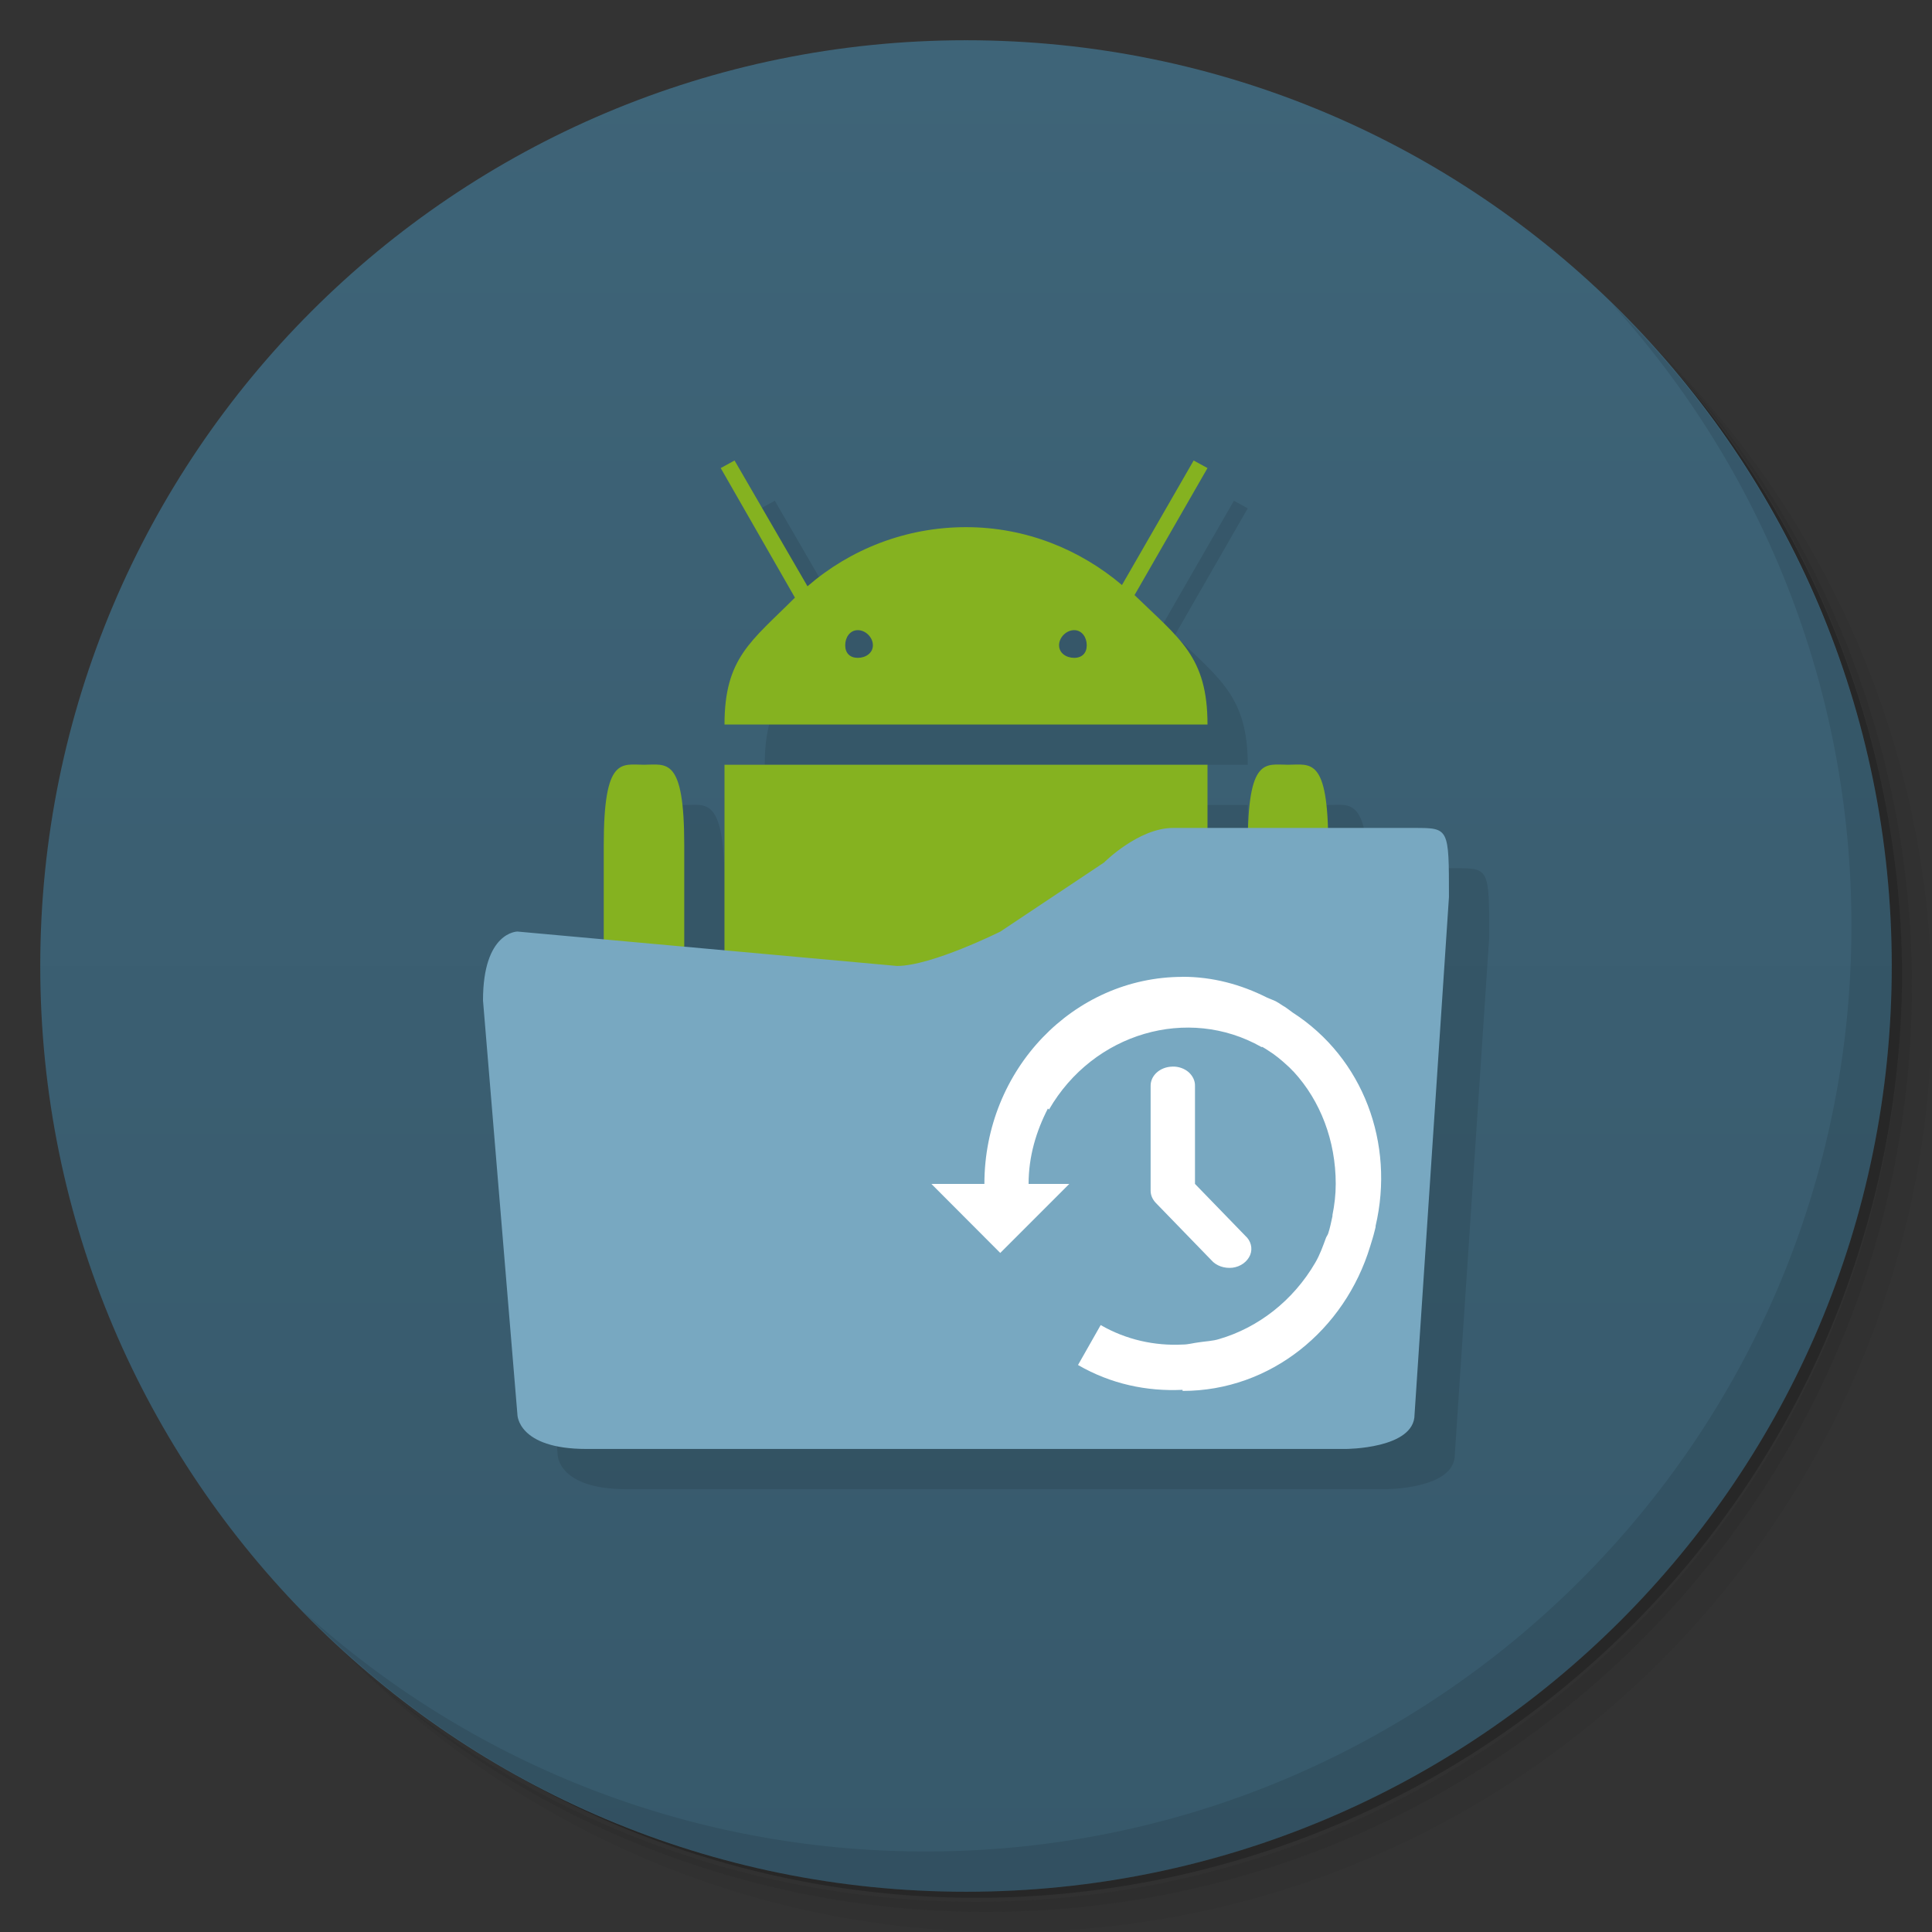 <?xml version="1.0" encoding="UTF-8"?>
<svg version="1.1" viewBox="0 0 48 48" xmlns="http://www.w3.org/2000/svg" xmlns:cc="http://creativecommons.org/ns#" xmlns:dc="http://purl.org/dc/elements/1.1/" xmlns:rdf="http://www.w3.org/1999/02/22-rdf-syntax-ns#" xmlns:xlink="http://www.w3.org/1999/xlink">
 <rect x="0" y="0" width="48" height="48" fill="#333333" stroke="none"/>
 <defs>
  <linearGradient id="linearGradient3764" x2="0" y1="47" y2="1" gradientUnits="userSpaceOnUse">
   <stop stop-color="#37596b" offset="0"/>
   <stop stop-color="#3e6478" offset="1"/>
  </linearGradient>
  <clipPath id="clipPath-685483710">
   <g transform="translate(0 -1004.4)">
    <path transform="matrix(15.333 0 0 11.5 415 878.86)" d="m-24 13c0 1.105-0.672 2-1.5 2s-1.5-0.895-1.5-2 0.672-2 1.5-2 1.5 0.895 1.5 2z" fill="#1890d0"/>
   </g>
  </clipPath>
  <clipPath id="clipPath-705546904">
   <g transform="translate(0 -1004.4)">
    <path transform="matrix(15.333 0 0 11.5 415 878.86)" d="m-24 13c0 1.105-0.672 2-1.5 2s-1.5-0.895-1.5-2 0.672-2 1.5-2 1.5 0.895 1.5 2z" fill="#1890d0"/>
   </g>
  </clipPath>
 </defs>
 <path d="m36.31 5c5.859 4.062 9.688 10.831 9.688 18.5 0 12.426-10.07 22.5-22.5 22.5-7.669 0-14.438-3.828-18.5-9.688 1.037 1.822 2.306 3.499 3.781 4.969 4.085 3.712 9.514 5.969 15.469 5.969 12.703 0 23-10.298 23-23 0-5.954-2.256-11.384-5.969-15.469-1.469-1.475-3.147-2.744-4.969-3.781zm4.969 3.781c3.854 4.113 6.219 9.637 6.219 15.719 0 12.703-10.297 23-23 23-6.081 0-11.606-2.364-15.719-6.219 4.16 4.144 9.883 6.719 16.219 6.719 12.703 0 23-10.298 23-23 0-6.335-2.575-12.06-6.719-16.219z" opacity=".05"/>
 <path d="m41.28 8.781c3.712 4.085 5.969 9.514 5.969 15.469 0 12.703-10.297 23-23 23-5.954 0-11.384-2.256-15.469-5.969 4.113 3.854 9.637 6.219 15.719 6.219 12.703 0 23-10.298 23-23 0-6.081-2.364-11.606-6.219-15.719z" opacity=".1"/>
 <path d="m31.25 2.375c8.615 3.154 14.75 11.417 14.75 21.13 0 12.426-10.07 22.5-22.5 22.5-9.708 0-17.971-6.135-21.12-14.75a23 23 0 0 0 44.875-7 23 23 0 0 0-16-21.875z" opacity=".2"/>
 <path d="m24 1c12.703 0 23 10.297 23 23s-10.297 23-23 23-23-10.297-23-23 10.297-23 23-23z" fill="url(#linearGradient3764)"/>
 <g clip-path="url(#clipPath-685483710)">
  <g transform="translate(1,1)">
   <g opacity=".1">
    <use xlink:href="#SVGCleanerId_0"/>
    <use xlink:href="#SVGCleanerId_1"/>
    <use xlink:href="#SVGCleanerId_2"/>
    <g>
     <path d="m18 19h12v11h-12m0-11"/>
     <path d="m16 19c0.555 0 1-0.215 1 2v6h-2v-6c0-2.215 0.445-2 1-2"/>
     <path d="m32 19c0.555 0 1-0.215 1 2v6h-2v-6c0-2.215 0.445-2 1-2"/>
     <path d="m18.25 11.441-0.344 0.188 1.844 3.219c-1.086 1.086-1.75 1.496-1.75 3.152h12c0-1.688-0.691-2.125-1.813-3.215l1.813-3.156-0.344-0.188-1.781 3.094c-1.047-0.887-2.395-1.438-3.875-1.438-1.504 0-2.883 0.555-3.938 1.469m1.25 1.09c0.195 0 0.375 0.18 0.375 0.375s-0.18 0.313-0.375 0.313-0.313-0.117-0.313-0.313c0-0.195 0.117-0.375 0.313-0.375m5.375 0c0.195 0 0.313 0.18 0.313 0.375s-0.117 0.313-0.313 0.313c-0.195 0-0.375-0.117-0.375-0.313 0-0.195 0.18-0.375 0.375-0.375"/>
     <path d="m12 24.855 0.855 10.289s0 0.855 1.715 0.855h18.859s1.715 0 1.715-0.855l0.855-12.859c0-1.715 0-1.715-0.855-1.715h-6c-0.859 0-1.715 0.859-1.715 0.859l-2.574 1.715s-1.711 0.855-2.57 0.855l-9.43-0.855s-0.855 0-0.855 1.711"/>
     <path d="m23.14 29.414h3.426l-1.715 1.715m-1.711-1.715"/>
     <path d="m29.383 24.27c-2.711 0-4.926 2.305-4.926 5.145h1.098c0-0.688 0.191-1.313 0.48-1.875l0.027 0.027c1.102-1.906 3.453-2.59 5.277-1.555 8e-3 4e-3 0.02-4e-3 0.027 0 0.043 0.027 0.09 0.051 0.133 0.082 0.176 0.109 0.332 0.238 0.48 0.375 0.039 0.031 0.074 0.07 0.109 0.105 0.016 0.02 0.035 0.035 0.055 0.055 0.66 0.719 1.043 1.707 1.043 2.785 0 0.266-0.031 0.523-0.082 0.777 0 8e-3 4e-3 0.016 0 0.027-0.031 0.141-0.059 0.289-0.105 0.426-0.012 0.039-0.039 0.07-0.055 0.109-0.078 0.211-0.148 0.414-0.266 0.617-0.555 0.953-1.426 1.617-2.387 1.898-0.16 0.051-0.34 0.055-0.508 0.082-0.137 0.016-0.258 0.055-0.402 0.055-0.691 0.035-1.398-0.117-2.035-0.484l-0.563 0.992c0.816 0.473 1.711 0.66 2.598 0.617v0.027c2.191 0 4.03-1.516 4.66-3.59 0.039-0.129 0.078-0.246 0.109-0.375 8e-3 -0.039 0.02-0.07 0.027-0.109 0-8e-3 -4e-3 -0.016 0-0.027 0.477-2.039-0.301-4.168-2.063-5.301-0.063-0.047-0.125-0.094-0.188-0.137-0.074-0.039-0.141-0.094-0.215-0.133-0.078-0.043-0.164-0.066-0.242-0.105-0.637-0.32-1.336-0.512-2.09-0.512" fill-rule="evenodd"/>
     <path d="m29.13 26.5c-0.305 4e-3 -0.547 0.219-0.543 0.48v2.605c0 0.109 0.047 0.215 0.129 0.301l1.379 1.422c0.121 0.141 0.324 0.211 0.527 0.188 0.203-0.027 0.367-0.148 0.438-0.316 0.066-0.164 0.02-0.352-0.121-0.477l-1.25-1.289v-2.434c4e-3 -0.129-0.055-0.25-0.16-0.344-0.105-0.09-0.25-0.141-0.398-0.137"/>
    </g>
   </g>
  </g>
 </g>
 <g clip-path="url(#clipPath-705546904)">
  <path id="SVGCleanerId_0" d="m24.14 30.414h3.426l-1.715 1.715m-1.711-1.715" fill-opacity=".102"/>
  <path id="SVGCleanerId_1" d="m30.383 25.27c-2.711 0-4.926 2.305-4.926 5.145h1.098c0-0.688 0.191-1.313 0.48-1.875l0.027 0.027c1.102-1.906 3.453-2.59 5.277-1.555 8e-3 4e-3 0.02-4e-3 0.027 0 0.043 0.027 0.09 0.051 0.133 0.082 0.176 0.109 0.332 0.238 0.48 0.375 0.039 0.031 0.074 0.07 0.109 0.105 0.016 0.02 0.035 0.035 0.055 0.055 0.66 0.719 1.043 1.707 1.043 2.785 0 0.266-0.031 0.523-0.082 0.777 0 8e-3 4e-3 0.016 0 0.027-0.031 0.141-0.059 0.289-0.105 0.426-0.012 0.039-0.039 0.07-0.055 0.109-0.078 0.211-0.148 0.414-0.266 0.617-0.555 0.953-1.426 1.617-2.387 1.898-0.16 0.051-0.34 0.055-0.508 0.082-0.137 0.016-0.258 0.055-0.402 0.055-0.691 0.035-1.398-0.117-2.035-0.484l-0.563 0.992c0.816 0.473 1.711 0.66 2.598 0.617v0.027c2.191 0 4.03-1.516 4.66-3.59 0.039-0.129 0.078-0.246 0.109-0.375 8e-3 -0.039 0.02-0.07 0.027-0.109 0-8e-3 -4e-3 -0.016 0-0.027 0.477-2.039-0.301-4.168-2.063-5.301-0.063-0.047-0.125-0.094-0.188-0.137-0.074-0.039-0.141-0.094-0.215-0.133-0.078-0.043-0.164-0.066-0.242-0.105-0.637-0.32-1.336-0.512-2.09-0.512" fill-opacity=".102" fill-rule="evenodd"/>
  <path id="SVGCleanerId_2" d="m30.13 27.5c-0.305 4e-3 -0.547 0.219-0.543 0.48v2.605c0 0.109 0.047 0.215 0.129 0.301l1.379 1.422c0.121 0.141 0.324 0.211 0.527 0.188 0.203-0.027 0.367-0.148 0.438-0.316 0.066-0.164 0.02-0.352-0.121-0.477l-1.25-1.289v-2.434c4e-3 -0.129-0.055-0.25-0.16-0.344-0.105-0.09-0.25-0.141-0.398-0.137" fill-opacity=".102"/>
  <g fill="#85b220">
   <path d="m18 19h12v11h-12m0-11"/>
   <path d="m16 19c0.555 0 1-0.215 1 2v6h-2v-6c0-2.215 0.445-2 1-2"/>
   <path d="m32 19c0.555 0 1-0.215 1 2v6h-2v-6c0-2.215 0.445-2 1-2"/>
   <path d="m18.25 11.441-0.344 0.188 1.844 3.219c-1.086 1.086-1.75 1.496-1.75 3.152h12c0-1.688-0.691-2.125-1.813-3.215l1.813-3.156-0.344-0.188-1.781 3.094c-1.047-0.887-2.395-1.438-3.875-1.438-1.504 0-2.883 0.555-3.938 1.469m1.25 1.09c0.195 0 0.375 0.18 0.375 0.375s-0.18 0.313-0.375 0.313-0.313-0.117-0.313-0.313c0-0.195 0.117-0.375 0.313-0.375m5.375 0c0.195 0 0.313 0.18 0.313 0.375s-0.117 0.313-0.313 0.313c-0.195 0-0.375-0.117-0.375-0.313 0-0.195 0.18-0.375 0.375-0.375"/>
  </g>
  <path d="m12 24.855 0.855 10.289s0 0.855 1.715 0.855h18.859s1.715 0 1.715-0.855l0.855-12.859c0-1.715 0-1.715-0.855-1.715h-6c-0.859 0-1.715 0.859-1.715 0.859l-2.574 1.715s-1.711 0.855-2.57 0.855l-9.43-0.855s-0.855 0-0.855 1.711" fill="#78a8c1"/>
  <g fill="#fff">
   <path d="m23.14 29.414h3.426l-1.715 1.715m-1.711-1.715"/>
   <path d="m29.383 24.27c-2.711 0-4.926 2.305-4.926 5.145h1.098c0-0.688 0.191-1.313 0.48-1.875l0.027 0.027c1.102-1.906 3.453-2.59 5.277-1.555 8e-3 4e-3 0.02-4e-3 0.027 0 0.043 0.027 0.09 0.051 0.133 0.082 0.176 0.109 0.332 0.238 0.48 0.375 0.039 0.031 0.074 0.07 0.109 0.105 0.016 0.02 0.035 0.035 0.055 0.055 0.66 0.719 1.043 1.707 1.043 2.785 0 0.266-0.031 0.523-0.082 0.777 0 8e-3 4e-3 0.016 0 0.027-0.031 0.141-0.059 0.289-0.105 0.426-0.012 0.039-0.039 0.07-0.055 0.109-0.078 0.211-0.148 0.414-0.266 0.617-0.555 0.953-1.426 1.617-2.387 1.898-0.16 0.051-0.34 0.055-0.508 0.082-0.137 0.016-0.258 0.055-0.402 0.055-0.691 0.035-1.398-0.117-2.035-0.484l-0.563 0.992c0.816 0.473 1.711 0.66 2.598 0.617v0.027c2.191 0 4.03-1.516 4.66-3.59 0.039-0.129 0.078-0.246 0.109-0.375 8e-3 -0.039 0.02-0.07 0.027-0.109 0-8e-3 -4e-3 -0.016 0-0.027 0.477-2.039-0.301-4.168-2.063-5.301-0.063-0.047-0.125-0.094-0.188-0.137-0.074-0.039-0.141-0.094-0.215-0.133-0.078-0.043-0.164-0.066-0.242-0.105-0.637-0.32-1.336-0.512-2.09-0.512" fill-rule="evenodd"/>
   <path d="m29.13 26.5c-0.305 4e-3 -0.547 0.219-0.543 0.48v2.605c0 0.109 0.047 0.215 0.129 0.301l1.379 1.422c0.121 0.141 0.324 0.211 0.527 0.188 0.203-0.027 0.367-0.148 0.438-0.316 0.066-0.164 0.02-0.352-0.121-0.477l-1.25-1.289v-2.434c4e-3 -0.129-0.055-0.25-0.16-0.344-0.105-0.09-0.25-0.141-0.398-0.137"/>
  </g>
 </g>
 <path d="m40.03 7.531c3.712 4.084 5.969 9.514 5.969 15.469 0 12.703-10.297 23-23 23-5.954 0-11.384-2.256-15.469-5.969 4.178 4.291 10.01 6.969 16.469 6.969 12.703 0 23-10.298 23-23 0-6.462-2.677-12.291-6.969-16.469z" opacity=".1"/>
</svg>
